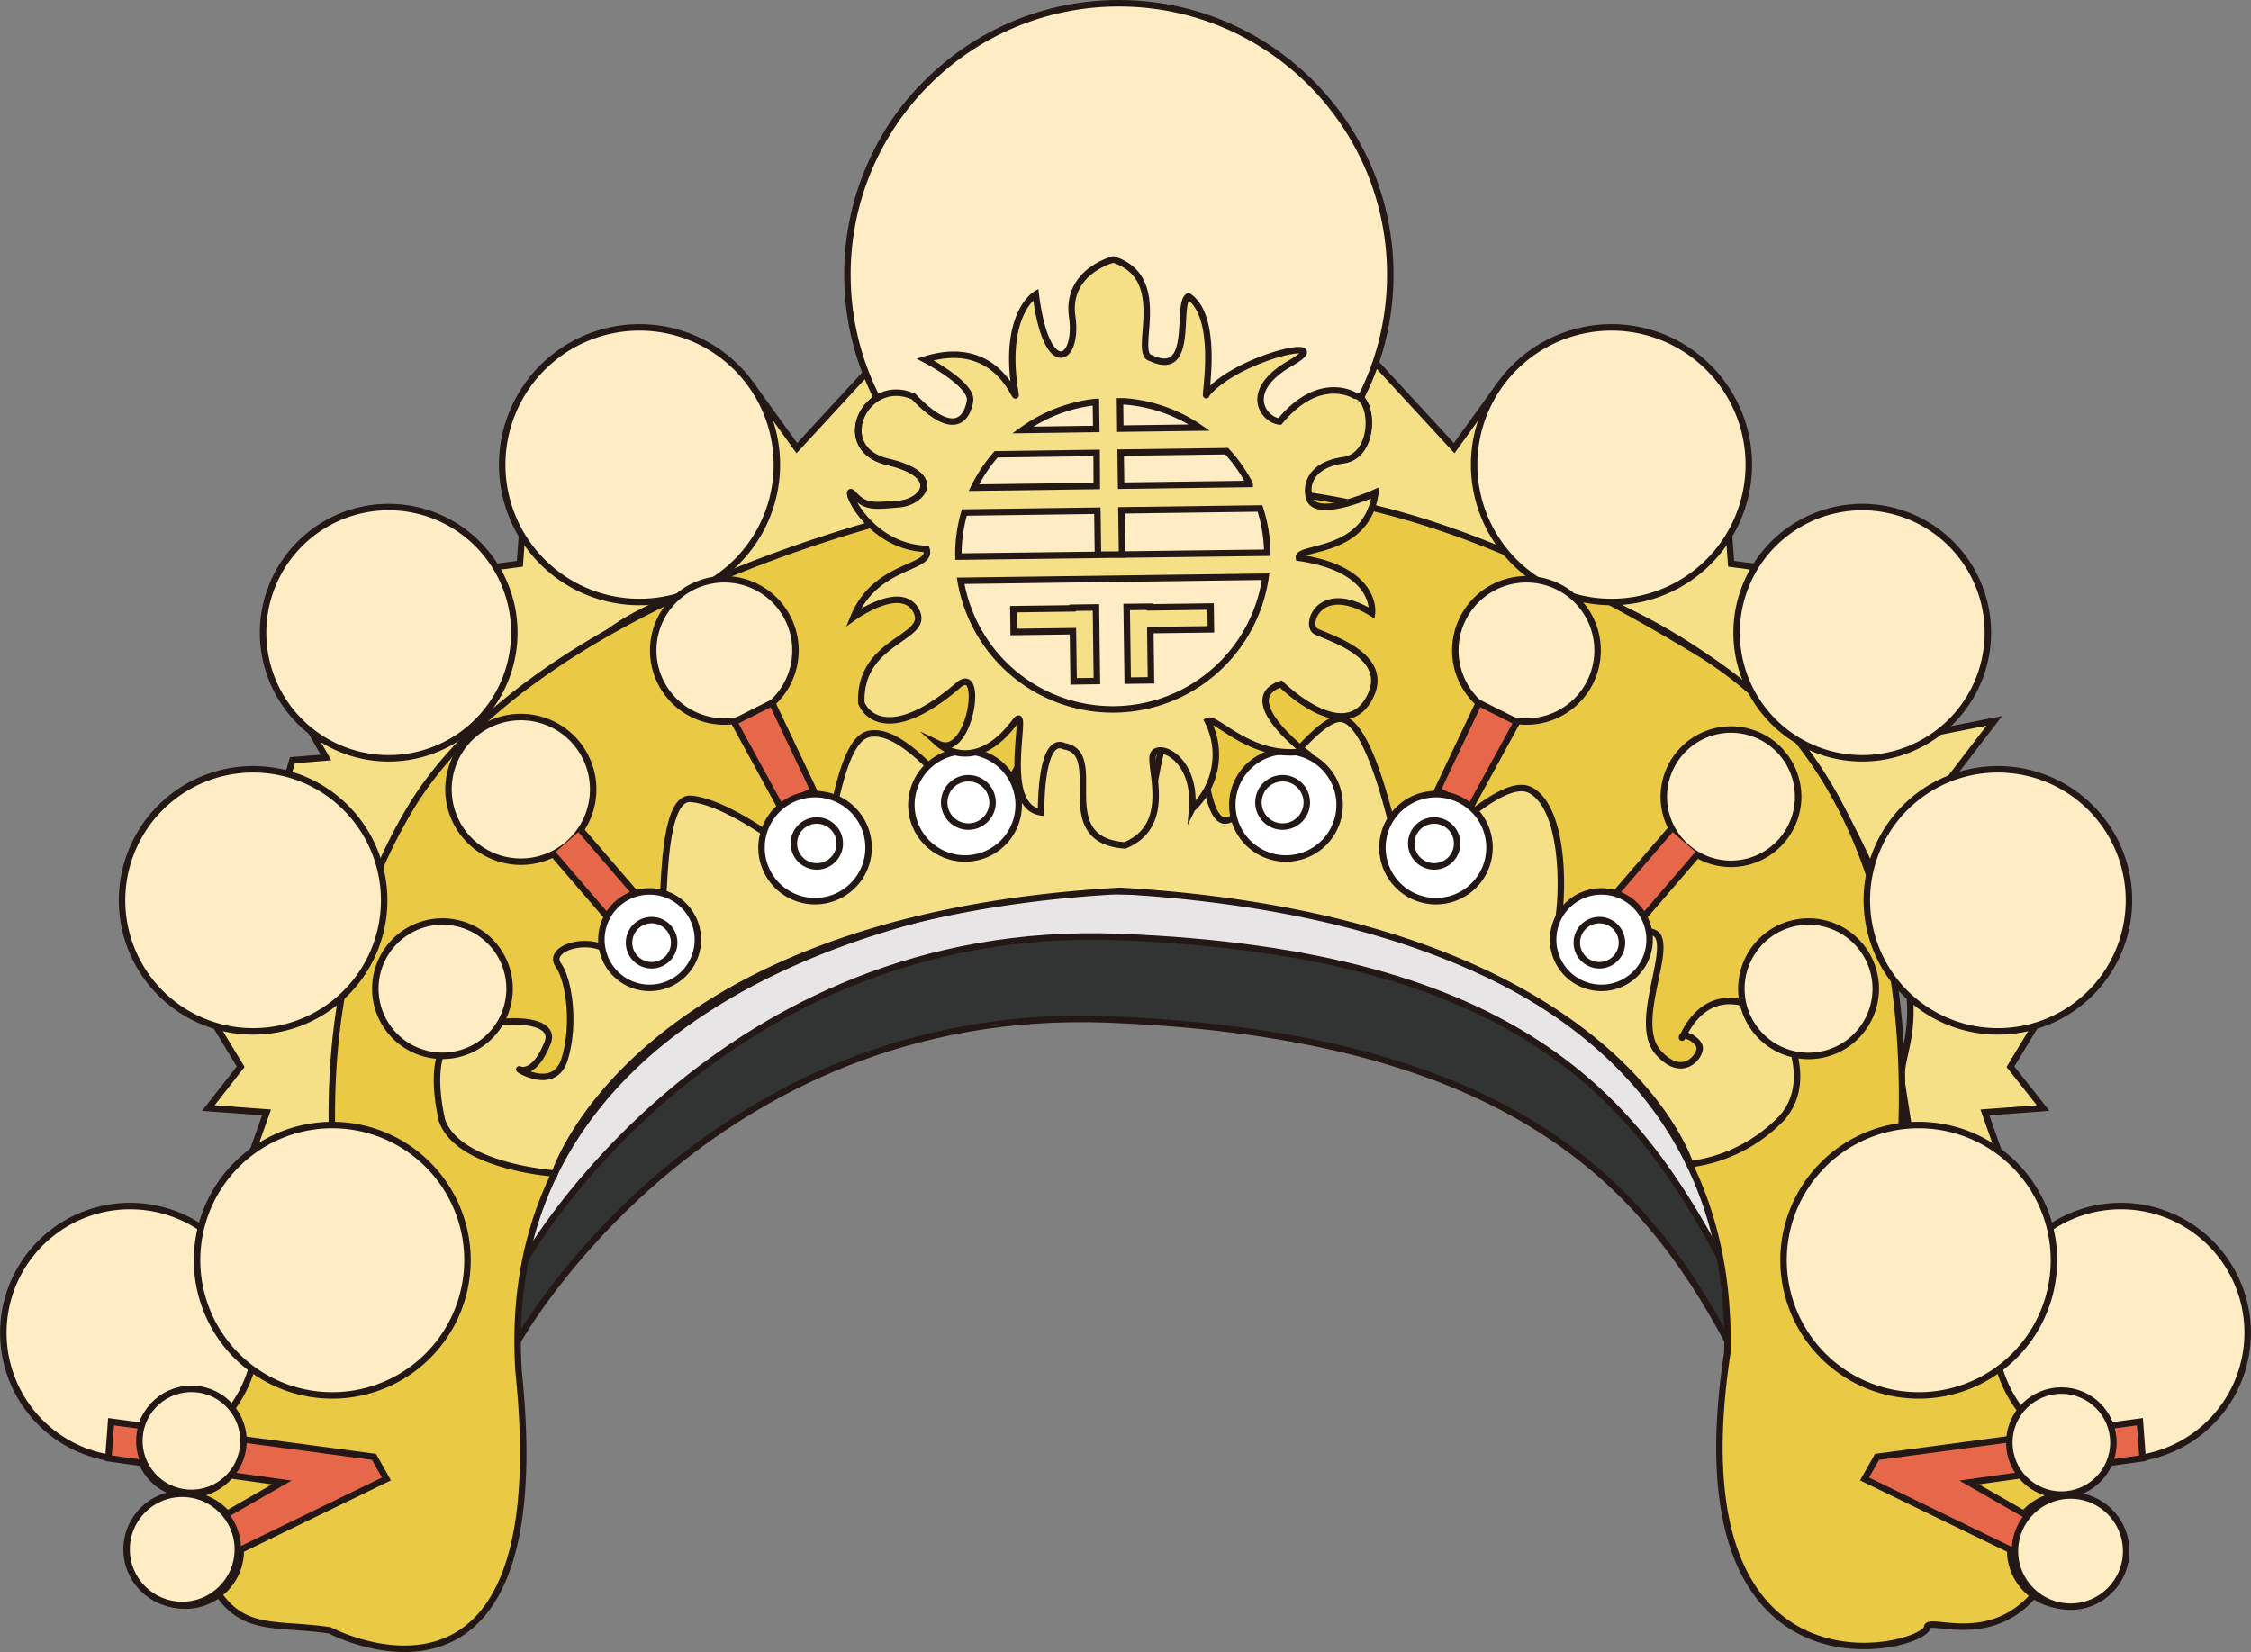 <svg xmlns="http://www.w3.org/2000/svg" viewBox="0 0 348.14 255.54"><rect x="0" y="0" width="348.14" height="255.54" fill="#808080" stroke="none"/><defs><style>.cls-1{fill:#e7e5e5;}.cls-1,.cls-2,.cls-3,.cls-4,.cls-5,.cls-6,.cls-7{stroke:#231815;stroke-miterlimit:10;}.cls-2{fill:#323333;}.cls-3{fill:#f5df87;}.cls-4{fill:#eac945;}.cls-5{fill:#fdecc4;}.cls-6{fill:#e7674a;}.cls-7{fill:#fff;}</style></defs><title>生</title><g id="图层_2" data-name="图层 2"><g id="头饰"><g id="生"><g id="头饰-生1"><path class="cls-1" d="M266.35,198.69c-13.07-24.31-33.64-47.31-95.87-49.72s-91.25,49.72-91.25,49.72H76.82v-8.12l3.66-4.63s29.54-52.13,91.77-49.72,79.9,25.41,93,49.72l4.4,3.09v8.4Z"/><path class="cls-2" d="M267.2,207.41c-13.06-24.31-33.64-47.31-95.86-49.72s-91.26,49.72-91.26,49.72H77.67v-8.12l3.66-4.63s29.55-52.13,91.77-49.72,79.9,25.41,93,49.72l4.4,3.09v8.4Z"/><path class="cls-3" d="M309.1,178.07l-2.11-6,9-.67-5.05-6.4,4.07-6.75-13.33-37.92,6.76-8.83L300,113.17,271.47,87.7l-3.73-.49-.47-6.3L231.73,59.85l-6.83,9.47-13-14.11H136.24l-13,14.11-6.83-9.47L80.87,80.91l-.47,6.3-3.73.49L48.13,113.17l2.28,4-5.18.42L33.16,158.29,37.22,165l-5,6.4,9,.67-2.12,6H51.39s3.68-50.25,42.66-80.2c25-19.22,156.8-35.7,190.23,26.24,17.66,32.71,8.85,37.17,9.88,43.57l1,6.4,13.9,4"/><path class="cls-4" d="M291.31,198.15s16.3-69.93-28.85-97.34C241.33,88,225.4,81.67,212.07,78.5a10.67,10.67,0,0,0,.6-2.31,33.49,33.49,0,0,1-4.18,1.53c-2.09-.43-4.11-.78-6.08-1.07-.47-2.09.59-4.91,5.32-5.56,5.15-.71,4.73-9.7,1.77-10a5.93,5.93,0,0,0-2-.69,35.47,35.47,0,0,0,6.68-18.12c1.55-20.84-15.52-39.09-38.15-40.78s-42.22,13.82-43.77,34.66a35.91,35.91,0,0,0,7.61,24.75c-6.62-1.45-10.83,8.59-2.61,10.54,8.81,2.09,5.44,6.24,1.7,6.49s-5.08.59-7-1.52c-1.15-1.27-.21,1.93,2.76,4.75-27.19,7.78-58.68,22.66-71.4,44.09-20,33.68-9,71.42-8.86,80.61,0,0-31.15-1.75-24.79,30.7,4.81,17.4,10.53,14,21.33,15.62,0,0,35.3,18.76,29.21-40-4.3-65.19,79.26-75.4,92.94-74.32,0,0,95.59-.5,94,71.34-8.56,56.16,30.66,45.74,30.9,42.5.2-2.6,21.13,9.74,24.07-29.66C322.93,207.79,311.35,191.2,291.31,198.15Z"/><path class="cls-3" d="M85.78,181.53c-6-.55-15.4-2.65-17.39-8.15,0,0-2.72-10.36,1.86-13.19s16.2-3.38,14.45,1.08-3.72,4.42-4.35,4.15,5.4,3.68,7-1.66.69-12.07-1-14.49,3.81-4.3,7.17-2.52,6.48,1,8.16,2-.71-25.62,5.15-25.18,17.16,8.71,19.1,12,2.62-20.45,8.3-22,14.17,10.67,16.94,13.06,8.43-17.72,14.16-14,1.56,12.68,8.21,14.38,3.95-13.36,8.61-14.32,3.52,12.82,6.91,14.17,13.76-16,18.32-15.67,8.11,17.21,9.11,21.43,14.76-13.31,20.22-10.39,5.17,17.1,4,21.59,14.14-2.11,15.76,1.07-3.86,13.59,0,17.91,6.64.39,6.4-.83-2.67-2.38-2.73-1.51,3.59-11.53,15.55-2c0,0,5.33,9-.45,14.82a23.84,23.84,0,0,1-13.83,6.8s-11.5-37.78-88.17-42.28C98.2,142,85.78,181.53,85.78,181.53Z"/><path class="cls-5" d="M120.09,73.46a21.24,21.24,0,1,1-19.6-22.76A21.24,21.24,0,0,1,120.09,73.46Z"/><path class="cls-5" d="M79.49,99.32A19.43,19.43,0,1,1,61.56,78.49,19.43,19.43,0,0,1,79.49,99.32Z"/><path class="cls-5" d="M59.36,140.77a20.27,20.27,0,1,1-18.71-21.72A20.27,20.27,0,0,1,59.36,140.77Z"/><path class="cls-5" d="M39.66,207.61a19.6,19.6,0,1,1-18.09-21A19.59,19.59,0,0,1,39.66,207.61Z"/><path class="cls-5" d="M91.71,122.94a11.19,11.19,0,1,1-10.32-12A11.19,11.19,0,0,1,91.71,122.94Z"/><path class="cls-5" d="M123,101.39a11,11,0,1,1-10.12-11.75A11,11,0,0,1,123,101.39Z"/><path class="cls-5" d="M78.78,153.71a10.38,10.38,0,1,1-9.58-11.13A10.38,10.38,0,0,1,78.78,153.71Z"/><polyline class="cls-6" points="85.55 132.1 93.73 141.61 98.29 138.22 89.82 128.38"/><polygon class="cls-6" points="113.53 111.68 120.69 124.81 125.84 122.26 119.42 108.72 113.53 111.68"/><path class="cls-5" d="M72.24,196.49a20.91,20.91,0,1,1-19.3-22.41A20.91,20.91,0,0,1,72.24,196.49Z"/><path class="cls-6" d="M59.77,228.77l-1.93-3.42L37.26,222.6a8,8,0,0,0-15.44-2.07l-4.64-.62-.42,5.65,5.21.73a8,8,0,0,0,13.61,1.9l8,1.12-8.45,4.85a8.57,8.57,0,1,0,2.09,6.27,5.56,5.56,0,0,0,0-.71Z"/><path class="cls-5" d="M228.05,73.46a21.24,21.24,0,1,0,19.6-22.76A21.24,21.24,0,0,0,228.05,73.46Z"/><path class="cls-5" d="M268.64,99.32a19.43,19.43,0,1,0,17.93-20.83A19.44,19.44,0,0,0,268.64,99.32Z"/><path class="cls-5" d="M288.78,140.77a20.27,20.27,0,1,0,18.71-21.72A20.26,20.26,0,0,0,288.78,140.77Z"/><path class="cls-5" d="M308.48,207.61a19.6,19.6,0,1,0,18.09-21A19.59,19.59,0,0,0,308.48,207.61Z"/><path class="cls-5" d="M225.11,101.39a11,11,0,1,0,10.12-11.75A11,11,0,0,0,225.11,101.39Z"/><path class="cls-5" d="M269.35,153.71a10.39,10.39,0,1,0,9.59-11.13A10.4,10.4,0,0,0,269.35,153.71Z"/><path class="cls-5" d="M257.35,124a10.39,10.39,0,1,0,9.59-11.13A10.41,10.41,0,0,0,257.35,124Z"/><polyline class="cls-6" points="262.59 132.1 254.41 141.61 249.85 138.22 258.32 128.38"/><polygon class="cls-6" points="234.61 111.68 227.45 124.81 222.3 122.26 228.71 108.72 234.61 111.68"/><path class="cls-5" d="M275.9,196.49a20.91,20.91,0,1,0,19.3-22.41A20.91,20.91,0,0,0,275.9,196.49Z"/><path class="cls-6" d="M288.37,228.77l1.93-3.42,20.58-2.75a8,8,0,0,1,15.44-2.07l4.64-.62.42,5.65-5.21.73a8,8,0,0,1-13.61,1.9l-8,1.12,8.45,4.85a8.57,8.57,0,1,1-2.09,6.27c0-.24,0-.48,0-.71Z"/><path class="cls-7" d="M107.91,145.91a7.46,7.46,0,1,1-6.89-8A7.46,7.46,0,0,1,107.91,145.91Z"/><path class="cls-7" d="M134.31,131.73a8.28,8.28,0,1,1-7.64-8.87A8.28,8.28,0,0,1,134.31,131.73Z"/><path class="cls-7" d="M157.53,125.11a8.3,8.3,0,1,1-7.66-8.89A8.31,8.31,0,0,1,157.53,125.11Z"/><path class="cls-7" d="M104.26,146.07a3.49,3.49,0,1,1-3.22-3.73A3.49,3.49,0,0,1,104.26,146.07Z"/><path class="cls-7" d="M129.87,130.74a3.55,3.55,0,1,1-3.28-3.81A3.55,3.55,0,0,1,129.87,130.74Z"/><path class="cls-7" d="M153.5,124.39a3.74,3.74,0,1,1-3.45-4A3.74,3.74,0,0,1,153.5,124.39Z"/><path class="cls-7" d="M240.23,145.91a7.46,7.46,0,1,0,6.89-8A7.46,7.46,0,0,0,240.23,145.91Z"/><path class="cls-7" d="M213.83,131.73a8.28,8.28,0,1,0,7.64-8.87A8.28,8.28,0,0,0,213.83,131.73Z"/><path class="cls-7" d="M190.61,125.11a8.3,8.3,0,1,0,7.66-8.89A8.31,8.31,0,0,0,190.61,125.11Z"/><path class="cls-7" d="M243.88,146.07a3.49,3.49,0,1,0,3.22-3.73A3.49,3.49,0,0,0,243.88,146.07Z"/><path class="cls-7" d="M218.27,130.74a3.55,3.55,0,1,0,3.28-3.81A3.55,3.55,0,0,0,218.27,130.74Z"/><path class="cls-7" d="M194.64,124.39a3.74,3.74,0,1,0,3.45-4A3.74,3.74,0,0,0,194.64,124.39Z"/><circle class="cls-5" cx="173.04" cy="42.48" r="41.98"/><path class="cls-3" d="M172.18,40.14S164.83,42,165.83,49s-4,9.75-5.64-3.48c0,0-5.25,3.1-3.12,15.49.1,1.54-2.61-8.93-14-5.41,0,0,7.37,3.82,6.95,6.42s-2.41,5.93-8.69-.65c-7.39-3.4-12.83,8-4,10.06S142.72,77.7,139,78s-5.08.59-7-1.52,1.91,8.12,11.28,8.43c1.08,3.2-7.8,2.1-11.27,10.58,0,0,7.39-5.35,9.69-1s-8.85,4.37-8.49,14.23c1.11,2.7,5.54,5.43,15.09-2.81,3.93-3.2,1.73,11.49-3.12,9.16,0,0,5.53,5,11.84-3.48,2.44-3.32-2.72,13.12,4,14.06,0,0-.2-12,3.6-10.22,6.69,1.15-2.17,14.48,9.34,15.34,7.14-2.9,4.1-11.06,4.3-13.67s6.8-.29,6.11,8a11.37,11.37,0,0,0,2.4-13.58c1.29-.78,6.68,6,14.94,4.68,0,0-10.54-8.07-3.6-10.39,0,0,9.43,9.37,13.51,2.46s-6.48-9.66-8.16-10.65.65-7.75,8.73-2.77c0,0,.94-6.78-11.3-8.57-.31-1.84,10.51-.45,11.81-10,0,0-8.75,4-10.13,1-.78-2.09.05-5.38,5.19-6.09s4.73-9.7,1.77-10c0,0-5.42-3.46-11.59,4-2.32-.1-6.06-4.6,1.62-9s-8-1.11-12.91,4.71c-.71,2.14,2.29-11.62-2.84-15.06-2,1,1.08,12.82-5.81,9.54C175,54.74,181.22,43,172.18,40.14Z"/><path class="cls-5" d="M169.6,70.06l-15.54.21a23.76,23.76,0,0,0-3.43,5.16l19-.25Z"/><path class="cls-5" d="M173.39,75.13l19.89-.27a24,24,0,0,0-3.56-5.07l-16.4.22Z"/><path class="cls-5" d="M169.55,66.35l-.06-4.18a23.74,23.74,0,0,0-11.33,4.34Z"/><path class="cls-5" d="M194.87,78.65l-21.43.29.1,6.86-3.73,0L169.72,79l-20.58.28a23.71,23.71,0,0,0-.86,4.82c-.05.69-.06,1.37-.05,2L196,85.5A23.34,23.34,0,0,0,194.87,78.65Z"/><path class="cls-5" d="M148.57,89.84a23.87,23.87,0,0,0,47.17-.63Z"/><path class="cls-5" d="M173.27,66.3l12.23-.16a23.7,23.7,0,0,0-11.61-4.06c-.23,0-.45,0-.67,0Z"/><polygon class="cls-3" points="169.55 97.59 169.5 94.06 169.5 94.06 169.5 93.96 165.89 94.01 165.89 94.11 156.73 94.23 156.77 97.76 165.94 97.64 166.05 105.39 169.65 105.34 169.54 97.59 169.55 97.59"/><polygon class="cls-3" points="187.28 97.35 187.23 93.82 177.86 93.95 177.86 93.85 174.25 93.89 174.41 105.28 178.01 105.23 177.91 97.47 187.28 97.35"/><circle class="cls-5" cx="29.6" cy="222.88" r="8.05" transform="translate(-195.14 216.5) rotate(-80.81)"/><circle class="cls-5" cx="28.18" cy="239.66" r="8.6"/><circle class="cls-5" cx="318.81" cy="223.14" r="8.05"/><circle class="cls-5" cx="320.23" cy="239.93" r="8.6"/></g></g></g></g></svg>